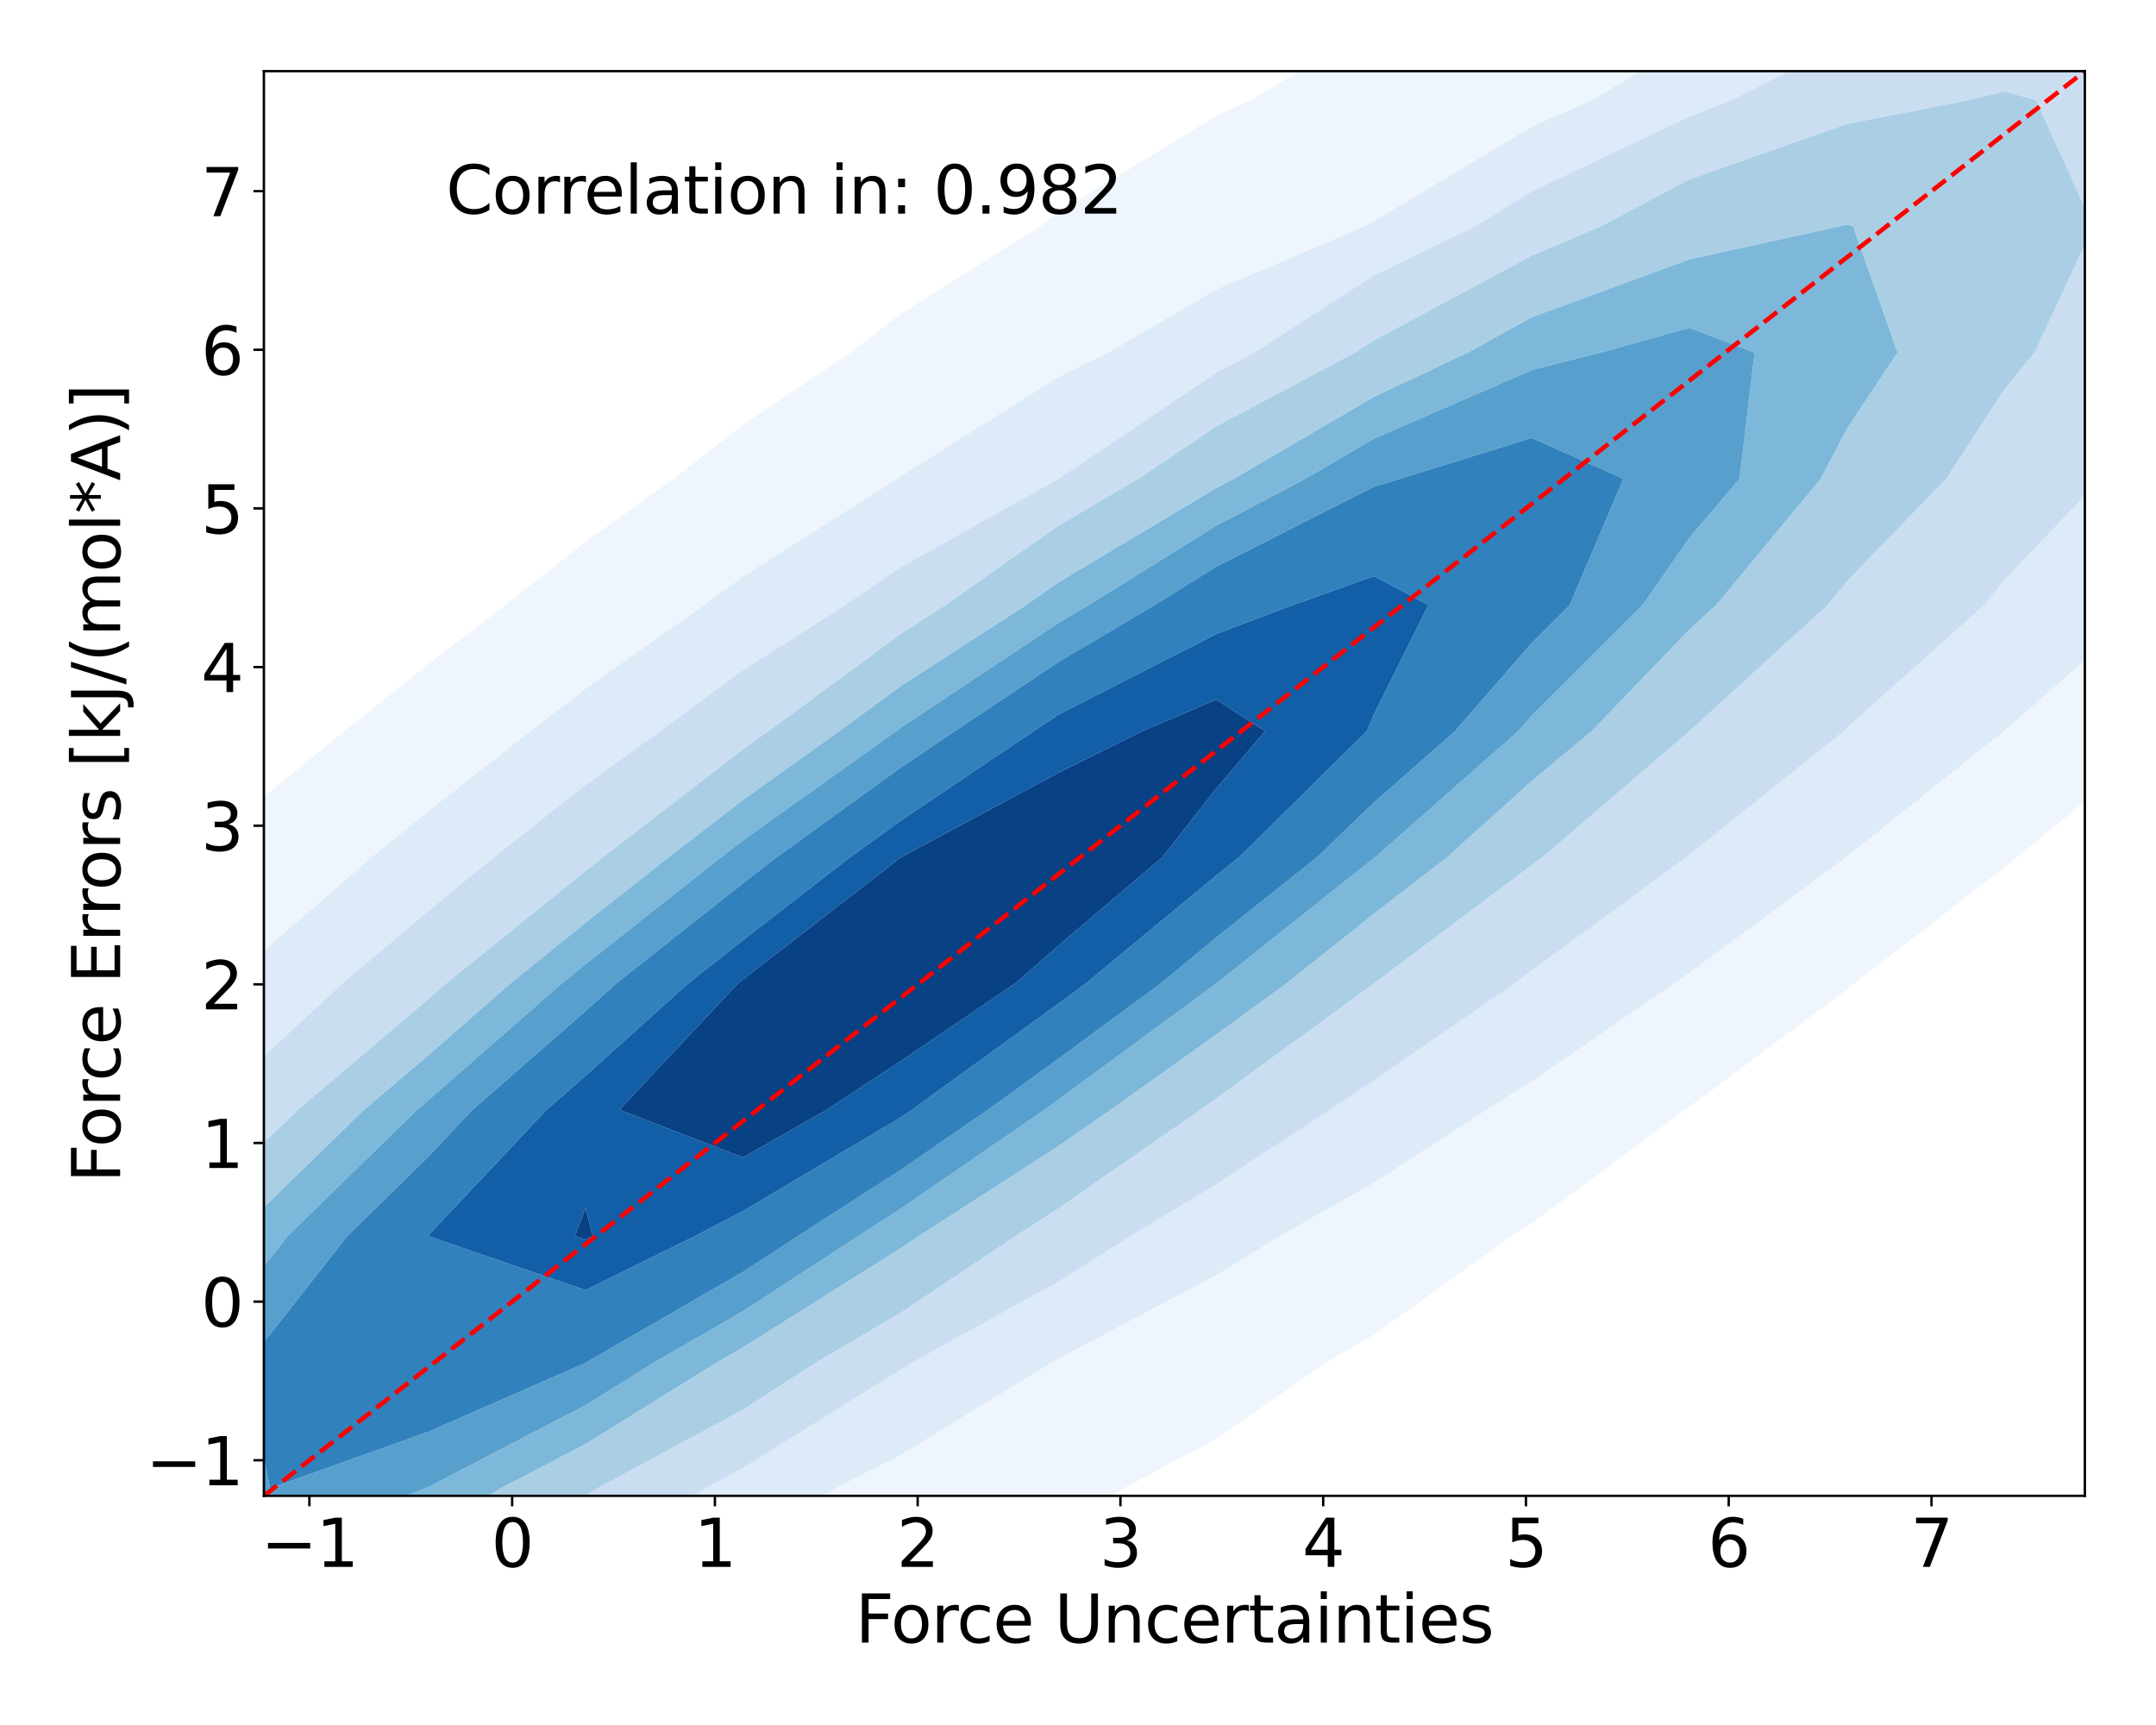 <?xml version="1.0" encoding="utf-8" standalone="no"?>
<!DOCTYPE svg PUBLIC "-//W3C//DTD SVG 1.1//EN"
  "http://www.w3.org/Graphics/SVG/1.1/DTD/svg11.dtd">
<svg xmlns:xlink="http://www.w3.org/1999/xlink" width="720pt" height="576pt" viewBox="0 0 720 576" xmlns="http://www.w3.org/2000/svg" version="1.1">
 <defs>
  <style type="text/css">*{stroke-linejoin: round; stroke-linecap: butt}</style>
 </defs>
 <g id="figure_1">
  <g id="patch_1">
   <path d="M 0 576 
L 720 576 
L 720 0 
L 0 0 
z
" style="fill: #ffffff"/>
  </g>
  <g id="axes_1">
   <g id="patch_2">
    <path d="M 88.13 499.48 
L 696.24 499.48 
L 696.24 23.76 
L 88.13 23.76 
z
" style="fill: #ffffff"/>
   </g>
   <g id="QuadContourSet_1">
    <path d="M -278.469 774.234 
L -225.805 775.909 
L -173.14 762.388 
L -147.836 749.777 
L -120.476 741.272 
L -67.812 718.193 
L -49.226 707.641 
L -15.147 694.989 
L 35.97 665.506 
L 37.517 664.89 
L 90.181 643.99 
L 126.364 623.371 
L 142.846 616.585 
L 195.51 590.621 
L 212.807 581.235 
L 248.174 566.934 
L 298.382 539.1 
L 300.839 538.031 
L 353.503 511.713 
L 375.276 496.965 
L 406.167 480.488 
L 442.97 454.829 
L 458.832 445.668 
L 504.75 412.694 
L 511.496 408.472 
L 562.728 370.558 
L 564.16 369.586 
L 616.825 330.323 
L 619.22 328.423 
L 669.489 289.514 
L 673.521 286.288 
L 722.153 246.286 
L 724.796 244.152 
L 773.875 202.017 
L 774.818 201.13 
L 822.602 159.882 
L 827.482 154.899 
L 869.215 117.746 
L 880.147 105.63 
L 912.847 75.611 
L 932.811 51.59 
L 951.949 33.476 
L 983.698 -8.66 
L 985.475 -14.021 
L 1002.348 -50.795 
L 986.637 -92.931 
L 985.475 -94.407 
L 957.882 -135.066 
L 932.811 -148.516 
L 880.147 -151.872 
L 827.482 -139.543 
L 817.87 -135.066 
L 774.818 -122.527 
L 722.153 -100.076 
L 708.664 -92.931 
L 669.489 -79.725 
L 616.825 -50.795 
L 616.825 -50.795 
L 564.16 -36.628 
L 511.496 -14.218 
L 501.571 -8.66 
L 458.832 8.987 
L 417.55 33.476 
L 406.167 38.721 
L 353.503 70.904 
L 347.281 75.611 
L 300.839 104.828 
L 283.993 117.746 
L 248.174 141.806 
L 224.918 159.882 
L 195.51 180.972 
L 168.796 202.017 
L 142.846 221.886 
L 114.957 244.152 
L 90.181 264.405 
L 63.137 286.288 
L 37.517 308.649 
L 13.402 328.423 
L -15.147 355.029 
L -33.834 370.558 
L -67.812 404.371 
L -77.693 412.694 
L -118.021 454.829 
L -120.476 458.045 
L -157.783 496.965 
L -173.14 519.293 
L -191.181 539.1 
L -219.422 581.235 
L -225.805 593.897 
L -247.029 623.371 
L -270.725 665.506 
L -278.469 682.887 
L -295.901 707.641 
L -302.954 749.777 
z
M -190.021 665.506 
L -178.063 623.371 
L -173.14 617.395 
L -152.165 581.235 
L -120.476 545.345 
L -116.38 539.1 
L -84.966 496.965 
L -67.812 477.928 
L -50.641 454.829 
L -15.147 418.094 
L -10.6 412.694 
L 30.988 370.558 
L 37.517 364.694 
L 75.271 328.423 
L 90.181 315.678 
L 124.092 286.288 
L 142.846 271.035 
L 177.238 244.152 
L 195.51 230.018 
L 235.249 202.017 
L 248.174 192.515 
L 299.586 159.882 
L 300.839 159.007 
L 353.503 125.892 
L 370.141 117.746 
L 406.167 96.677 
L 455.585 75.611 
L 458.832 73.866 
L 511.496 42.321 
L 531.553 33.476 
L 564.16 14.121 
L 616.825 -7.492 
L 620.096 -8.66 
L 669.489 -32.934 
L 722.153 -50.274 
L 725.343 -50.795 
L 774.818 -62.098 
L 827.482 -51.041 
L 827.81 -50.795 
L 840.858 -8.66 
L 833.824 33.476 
L 827.482 57.387 
L 823.937 75.611 
L 796.581 117.746 
L 774.818 141.565 
L 760.213 159.882 
L 722.153 196.866 
L 717.311 202.017 
L 669.489 243.875 
L 669.186 244.152 
L 616.825 285.964 
L 616.42 286.288 
L 564.16 324.801 
L 559.022 328.423 
L 511.496 361.093 
L 496.441 370.558 
L 458.832 394.912 
L 427.435 412.694 
L 406.167 425.785 
L 353.503 453.68 
L 351.427 454.829 
L 300.839 485.783 
L 278.917 496.965 
L 248.174 515.332 
L 197.92 539.1 
L 195.51 540.513 
L 142.846 572.055 
L 122.929 581.235 
L 90.181 600.833 
L 37.517 623.371 
L 37.517 623.371 
L -15.147 651.757 
L -52.774 665.506 
L -67.812 673.389 
L -120.476 688.792 
L -173.14 686.214 
z
" clip-path="url(#peae7d404cb)" style="fill: #eef5fc"/>
    <path d="M -173.14 686.214 
L -120.476 688.792 
L -67.812 673.389 
L -52.774 665.506 
L -15.147 651.757 
L 37.517 623.371 
L 37.517 623.371 
L 90.181 600.833 
L 122.929 581.235 
L 142.846 572.055 
L 195.51 540.513 
L 197.92 539.1 
L 248.174 515.332 
L 278.917 496.965 
L 300.839 485.783 
L 351.427 454.829 
L 353.503 453.68 
L 406.167 425.785 
L 427.435 412.694 
L 458.832 394.912 
L 496.441 370.558 
L 511.496 361.093 
L 559.022 328.423 
L 564.16 324.801 
L 616.42 286.288 
L 616.825 285.964 
L 669.186 244.152 
L 669.489 243.875 
L 717.311 202.017 
L 722.153 196.866 
L 760.213 159.882 
L 774.818 141.565 
L 796.581 117.746 
L 823.937 75.611 
L 827.482 57.387 
L 833.824 33.476 
L 840.858 -8.66 
L 827.81 -50.795 
L 827.482 -51.041 
L 774.818 -62.098 
L 725.343 -50.795 
L 722.153 -50.274 
L 669.489 -32.934 
L 620.096 -8.66 
L 616.825 -7.492 
L 564.16 14.121 
L 531.553 33.476 
L 511.496 42.321 
L 458.832 73.866 
L 455.585 75.611 
L 406.167 96.677 
L 370.141 117.746 
L 353.503 125.892 
L 300.839 159.007 
L 299.586 159.882 
L 248.174 192.515 
L 235.249 202.017 
L 195.51 230.018 
L 177.238 244.152 
L 142.846 271.035 
L 124.092 286.288 
L 90.181 315.678 
L 75.271 328.423 
L 37.517 364.694 
L 30.988 370.558 
L -10.6 412.694 
L -15.147 418.094 
L -50.641 454.829 
L -67.812 477.928 
L -84.966 496.965 
L -116.38 539.1 
L -120.476 545.345 
L -152.165 581.235 
L -173.14 617.395 
L -178.063 623.371 
L -190.021 665.506 
z
M -129.698 623.371 
L -120.476 598.83 
L -115.777 581.235 
L -89.074 539.1 
L -67.812 516.526 
L -53.372 496.965 
L -15.147 458.767 
L -11.889 454.829 
L 27.318 412.694 
L 37.517 402.837 
L 68.28 370.558 
L 90.181 350.78 
L 114.287 328.423 
L 142.846 304.327 
L 164.86 286.288 
L 195.51 262.145 
L 220.389 244.152 
L 248.174 223.749 
L 282.29 202.017 
L 300.839 189.348 
L 353.503 159.882 
L 353.503 159.882 
L 406.167 124.463 
L 418.788 117.746 
L 458.832 91.941 
L 492.565 75.611 
L 511.496 63.909 
L 564.16 38.936 
L 578.221 33.476 
L 616.825 13.882 
L 669.489 -3.958 
L 696.075 -8.66 
L 722.153 -14.756 
L 747.053 -8.66 
L 766.552 33.476 
L 754.102 75.611 
L 728.773 117.746 
L 722.153 126.44 
L 701.645 159.882 
L 669.489 193.546 
L 662.653 202.017 
L 616.825 243.035 
L 615.718 244.152 
L 564.16 285.345 
L 563.061 286.288 
L 511.496 324.144 
L 505.79 328.423 
L 458.832 360.753 
L 444.171 370.558 
L 406.167 395.462 
L 377.691 412.694 
L 353.503 427.947 
L 304.924 454.829 
L 300.839 457.329 
L 248.174 490.154 
L 235.561 496.965 
L 195.51 522.082 
L 161.337 539.1 
L 142.846 550.411 
L 90.181 576.877 
L 80.129 581.235 
L 37.517 604.91 
L -8.931 623.371 
L -15.147 626.721 
L -67.812 642.823 
L -120.476 636.352 
z
" clip-path="url(#peae7d404cb)" style="fill: #ddeaf7"/>
    <path d="M -120.476 636.352 
L -67.812 642.823 
L -15.147 626.721 
L -8.931 623.371 
L 37.517 604.91 
L 80.129 581.235 
L 90.181 576.877 
L 142.846 550.411 
L 161.337 539.1 
L 195.51 522.082 
L 235.561 496.965 
L 248.174 490.154 
L 300.839 457.329 
L 304.924 454.829 
L 353.503 427.947 
L 377.691 412.694 
L 406.167 395.462 
L 444.171 370.558 
L 458.832 360.753 
L 505.79 328.423 
L 511.496 324.144 
L 563.061 286.288 
L 564.16 285.345 
L 615.718 244.152 
L 616.825 243.035 
L 662.653 202.017 
L 669.489 193.546 
L 701.645 159.882 
L 722.153 126.44 
L 728.773 117.746 
L 754.102 75.611 
L 766.552 33.476 
L 747.053 -8.66 
L 722.153 -14.756 
L 696.075 -8.66 
L 669.489 -3.958 
L 616.825 13.882 
L 578.221 33.476 
L 564.16 38.936 
L 511.496 63.909 
L 492.565 75.611 
L 458.832 91.941 
L 418.788 117.746 
L 406.167 124.463 
L 353.503 159.882 
L 353.503 159.882 
L 300.839 189.348 
L 282.29 202.017 
L 248.174 223.749 
L 220.389 244.152 
L 195.51 262.145 
L 164.86 286.288 
L 142.846 304.327 
L 114.287 328.423 
L 90.181 350.78 
L 68.28 370.558 
L 37.517 402.837 
L 27.318 412.694 
L -11.889 454.829 
L -15.147 458.767 
L -53.372 496.965 
L -67.812 516.526 
L -89.074 539.1 
L -115.777 581.235 
L -120.476 598.83 
L -129.698 623.371 
z
M -72.051 581.235 
L -67.812 572.897 
L -54.94 539.1 
L -25.921 496.965 
L -15.147 486.199 
L 10.807 454.829 
L 37.517 429.622 
L 53.162 412.694 
L 90.181 379.603 
L 99.49 370.558 
L 142.846 333.761 
L 148.949 328.423 
L 195.51 290.821 
L 201.254 286.288 
L 248.174 250.168 
L 256.606 244.152 
L 300.839 211.643 
L 315.74 202.017 
L 353.503 175.483 
L 380.131 159.882 
L 406.167 142.371 
L 452.44 117.746 
L 458.832 113.627 
L 511.496 85.382 
L 534.434 75.611 
L 564.16 59.913 
L 616.825 41.364 
L 657.306 33.476 
L 669.489 30.515 
L 679.962 33.476 
L 699.096 75.611 
L 679.436 117.746 
L 669.489 129.861 
L 649.943 159.882 
L 616.825 194.033 
L 610.367 202.017 
L 564.221 244.152 
L 564.16 244.201 
L 515.093 286.288 
L 511.496 288.929 
L 458.832 328.423 
L 458.832 328.423 
L 406.167 366.802 
L 400.894 370.558 
L 353.503 403.478 
L 339.21 412.694 
L 300.839 438.307 
L 272.752 454.829 
L 248.174 470.693 
L 199.521 496.965 
L 195.51 499.48 
L 142.846 530.051 
L 123.78 539.1 
L 90.181 558.398 
L 37.517 581.23 
L 37.497 581.235 
L -15.147 598.227 
L -67.812 588.338 
z
" clip-path="url(#peae7d404cb)" style="fill: #cbdef1"/>
    <path d="M -67.812 588.338 
L -15.147 598.227 
L 37.497 581.235 
L 37.517 581.23 
L 90.181 558.398 
L 123.78 539.1 
L 142.846 530.051 
L 195.51 499.48 
L 199.521 496.965 
L 248.174 470.693 
L 272.752 454.829 
L 300.839 438.307 
L 339.21 412.694 
L 353.503 403.478 
L 400.894 370.558 
L 406.167 366.802 
L 458.832 328.423 
L 458.832 328.423 
L 511.496 288.929 
L 515.093 286.288 
L 564.16 244.201 
L 564.221 244.152 
L 610.367 202.017 
L 616.825 194.033 
L 649.943 159.882 
L 669.489 129.861 
L 679.436 117.746 
L 699.096 75.611 
L 679.962 33.476 
L 669.489 30.515 
L 657.306 33.476 
L 616.825 41.364 
L 564.16 59.913 
L 534.434 75.611 
L 511.496 85.382 
L 458.832 113.627 
L 452.44 117.746 
L 406.167 142.371 
L 380.131 159.882 
L 353.503 175.483 
L 315.74 202.017 
L 300.839 211.643 
L 256.606 244.152 
L 248.174 250.168 
L 201.254 286.288 
L 195.51 290.821 
L 148.949 328.423 
L 142.846 333.761 
L 99.49 370.558 
L 90.181 379.603 
L 53.162 412.694 
L 37.517 429.622 
L 10.807 454.829 
L -15.147 486.199 
L -25.921 496.965 
L -54.94 539.1 
L -67.812 572.897 
L -72.051 581.235 
z
M -15.147 539.1 
L 6.119 496.965 
L 37.517 456.108 
L 38.334 454.829 
L 77.209 412.694 
L 90.181 401.099 
L 121.614 370.558 
L 142.846 352.538 
L 170.416 328.423 
L 195.51 308.158 
L 223.224 286.288 
L 248.174 267.08 
L 280.314 244.152 
L 300.839 229.068 
L 342.714 202.017 
L 353.503 194.436 
L 406.167 162.954 
L 412.01 159.882 
L 458.832 132.512 
L 490.164 117.746 
L 511.496 105.939 
L 564.16 86.605 
L 614.247 75.611 
L 616.825 74.947 
L 618.854 75.611 
L 633.704 117.746 
L 616.825 143.073 
L 608.058 159.882 
L 573.158 202.017 
L 564.16 210.228 
L 531.547 244.152 
L 511.496 260.822 
L 483.218 286.288 
L 458.832 305.133 
L 429.545 328.423 
L 406.167 345.459 
L 370.931 370.558 
L 353.503 382.665 
L 306.93 412.694 
L 300.839 416.76 
L 248.174 449.86 
L 239.57 454.829 
L 195.51 482.203 
L 167.233 496.965 
L 142.846 511.499 
L 90.181 535.829 
L 79.359 539.1 
L 37.517 553.919 
z
" clip-path="url(#peae7d404cb)" style="fill: #aacfe5"/>
    <path d="M 37.517 553.919 
L 79.359 539.1 
L 90.181 535.829 
L 142.846 511.499 
L 167.233 496.965 
L 195.51 482.203 
L 239.57 454.829 
L 248.174 449.86 
L 300.839 416.76 
L 306.93 412.694 
L 353.503 382.665 
L 370.931 370.558 
L 406.167 345.459 
L 429.545 328.423 
L 458.832 305.133 
L 483.218 286.288 
L 511.496 260.822 
L 531.547 244.152 
L 564.16 210.228 
L 573.158 202.017 
L 608.058 159.882 
L 616.825 143.073 
L 633.704 117.746 
L 618.854 75.611 
L 616.825 74.947 
L 614.247 75.611 
L 564.16 86.605 
L 511.496 105.939 
L 490.164 117.746 
L 458.832 132.512 
L 412.01 159.882 
L 406.167 162.954 
L 353.503 194.436 
L 342.714 202.017 
L 300.839 229.068 
L 280.314 244.152 
L 248.174 267.08 
L 223.224 286.288 
L 195.51 308.158 
L 170.416 328.423 
L 142.846 352.538 
L 121.614 370.558 
L 90.181 401.099 
L 77.209 412.694 
L 38.334 454.829 
L 37.517 456.108 
L 6.119 496.965 
L -15.147 539.1 
z
M 31.194 496.965 
L 37.517 488.737 
L 59.191 454.829 
L 90.181 420.241 
L 96.105 412.694 
L 139.273 370.558 
L 142.846 367.526 
L 187.552 328.423 
L 195.51 321.996 
L 240.76 286.288 
L 248.174 280.58 
L 299.238 244.152 
L 300.839 242.976 
L 353.503 207.986 
L 363.581 202.017 
L 406.167 175.523 
L 435.909 159.882 
L 458.832 146.482 
L 511.496 123.578 
L 534.46 117.746 
L 564.16 109.459 
L 585.958 117.746 
L 580.904 159.882 
L 564.16 179.659 
L 548.573 202.017 
L 511.496 239.01 
L 507.027 244.152 
L 459.161 286.288 
L 458.832 286.542 
L 406.167 328.423 
L 406.167 328.423 
L 353.503 367.157 
L 348.811 370.558 
L 300.839 403.598 
L 286.71 412.694 
L 248.174 437.803 
L 218.693 454.829 
L 195.51 469.232 
L 142.846 496.651 
L 141.966 496.965 
L 90.181 517.225 
L 37.517 515.528 
z
" clip-path="url(#peae7d404cb)" style="fill: #7db8da"/>
    <path d="M 37.517 515.528 
L 90.181 517.225 
L 141.966 496.965 
L 142.846 496.651 
L 195.51 469.232 
L 218.693 454.829 
L 248.174 437.803 
L 286.71 412.694 
L 300.839 403.598 
L 348.811 370.558 
L 353.503 367.157 
L 406.167 328.423 
L 406.167 328.423 
L 458.832 286.542 
L 459.161 286.288 
L 507.027 244.152 
L 511.496 239.01 
L 548.573 202.017 
L 564.16 179.659 
L 580.904 159.882 
L 585.958 117.746 
L 564.16 109.459 
L 534.46 117.746 
L 511.496 123.578 
L 458.832 146.482 
L 435.909 159.882 
L 406.167 175.523 
L 363.581 202.017 
L 353.503 207.986 
L 300.839 242.976 
L 299.238 244.152 
L 248.174 280.58 
L 240.76 286.288 
L 195.51 321.996 
L 187.552 328.423 
L 142.846 367.526 
L 139.273 370.558 
L 96.105 412.694 
L 90.181 420.241 
L 59.191 454.829 
L 37.517 488.737 
L 31.194 496.965 
z
M 81.907 454.829 
L 90.181 445.594 
L 116.005 412.694 
L 142.846 386.42 
L 157.791 370.558 
L 195.51 337.618 
L 205.729 328.423 
L 248.174 294.897 
L 259.302 286.288 
L 300.839 256.275 
L 318.843 244.152 
L 353.503 221.015 
L 385.584 202.017 
L 406.167 189.211 
L 458.832 162.523 
L 467.534 159.882 
L 511.496 146.23 
L 542.118 159.882 
L 524.219 202.017 
L 511.496 214.711 
L 485.91 244.152 
L 458.832 267.957 
L 439.787 286.288 
L 406.167 313.063 
L 387.603 328.423 
L 353.503 353.504 
L 329.975 370.558 
L 300.839 390.626 
L 266.558 412.694 
L 248.174 424.673 
L 195.956 454.829 
L 195.51 455.106 
L 142.846 478.173 
L 90.181 496.965 
z
" clip-path="url(#peae7d404cb)" style="fill: #57a0ce"/>
    <path d="M 90.181 496.965 
L 142.846 478.173 
L 195.51 455.106 
L 195.956 454.829 
L 248.174 424.673 
L 266.558 412.694 
L 300.839 390.626 
L 329.975 370.558 
L 353.503 353.504 
L 387.603 328.423 
L 406.167 313.063 
L 439.787 286.288 
L 458.832 267.957 
L 485.91 244.152 
L 511.496 214.711 
L 524.219 202.017 
L 542.118 159.882 
L 511.496 146.23 
L 467.534 159.882 
L 458.832 162.523 
L 406.167 189.211 
L 385.584 202.017 
L 353.503 221.015 
L 318.843 244.152 
L 300.839 256.275 
L 259.302 286.288 
L 248.174 294.897 
L 205.729 328.423 
L 195.51 337.618 
L 157.791 370.558 
L 142.846 386.42 
L 116.005 412.694 
L 90.181 445.594 
L 81.907 454.829 
z
M 142.846 412.694 
L 182.548 370.558 
L 195.51 359.238 
L 229.759 328.423 
L 248.174 313.878 
L 283.836 286.288 
L 300.839 274.002 
L 345.17 244.152 
L 353.503 238.59 
L 406.167 211.702 
L 431.812 202.017 
L 458.832 192.379 
L 477.005 202.017 
L 458.832 238.574 
L 456.42 244.152 
L 413.773 286.288 
L 406.167 292.345 
L 362.564 328.423 
L 353.503 335.088 
L 304.57 370.558 
L 300.839 373.128 
L 248.174 404.346 
L 232.178 412.694 
L 195.51 430.79 
z
" clip-path="url(#peae7d404cb)" style="fill: #3181bd"/>
    <path d="M 195.51 430.79 
L 232.178 412.694 
L 248.174 404.346 
L 300.839 373.128 
L 304.57 370.558 
L 353.503 335.088 
L 362.564 328.423 
L 406.167 292.345 
L 413.773 286.288 
L 456.42 244.152 
L 458.832 238.574 
L 477.005 202.017 
L 458.832 192.379 
L 431.812 202.017 
L 406.167 211.702 
L 353.503 238.59 
L 345.17 244.152 
L 300.839 274.002 
L 283.836 286.288 
L 248.174 313.878 
L 229.759 328.423 
L 195.51 359.238 
L 182.548 370.558 
L 142.846 412.694 
z
M 192.049 412.694 
L 195.51 403.28 
L 197.92 412.694 
L 195.51 413.883 
z
M 206.86 370.558 
L 246.414 328.423 
L 248.174 327.033 
L 300.839 286.288 
L 300.839 286.288 
L 353.503 258.015 
L 381.435 244.152 
L 406.167 233.612 
L 422.491 244.152 
L 406.167 263.29 
L 388.112 286.288 
L 353.503 315.728 
L 338.963 328.423 
L 300.839 354.288 
L 276.106 370.558 
L 248.174 386.47 
z
" clip-path="url(#peae7d404cb)" style="fill: #135fa7"/>
    <path d="M 195.51 413.883 
L 197.92 412.694 
L 195.51 403.28 
L 192.049 412.694 
z
M 248.174 386.47 
L 276.106 370.558 
L 300.839 354.288 
L 338.963 328.423 
L 353.503 315.728 
L 388.112 286.288 
L 406.167 263.29 
L 422.491 244.152 
L 406.167 233.612 
L 381.435 244.152 
L 353.503 258.015 
L 300.839 286.288 
L 300.839 286.288 
L 248.174 327.033 
L 246.414 328.423 
L 206.86 370.558 
z
" clip-path="url(#peae7d404cb)" style="fill: #084184"/>
   </g>
   <g id="matplotlib.axis_1">
    <g id="xtick_1">
     <g id="line2d_1">
      <defs>
       <path id="m76e1af7ea7" d="M 0 0 
L 0 3.5 
" style="stroke: #000000; stroke-width: 0.8"/>
      </defs>
      <g>
       <use xlink:href="#m76e1af7ea7" x="103.322" y="499.48" style="stroke: #000000; stroke-width: 0.8"/>
      </g>
     </g>
     <g id="text_1">
      <!-- −1 -->
      <g transform="translate(87.106 523.197) scale(0.22 -0.22)">
       <defs>
        <path id="DejaVuSans-2212" d="M 678 2272 
L 4684 2272 
L 4684 1741 
L 678 1741 
L 678 2272 
z
" transform="scale(0.016)"/>
        <path id="DejaVuSans-31" d="M 794 531 
L 1825 531 
L 1825 4091 
L 703 3866 
L 703 4441 
L 1819 4666 
L 2450 4666 
L 2450 531 
L 3481 531 
L 3481 0 
L 794 0 
L 794 531 
z
" transform="scale(0.016)"/>
       </defs>
       <use xlink:href="#DejaVuSans-2212"/>
       <use xlink:href="#DejaVuSans-31" x="83.789"/>
      </g>
     </g>
    </g>
    <g id="xtick_2">
     <g id="line2d_2">
      <g>
       <use xlink:href="#m76e1af7ea7" x="171.034" y="499.48" style="stroke: #000000; stroke-width: 0.8"/>
      </g>
     </g>
     <g id="text_2">
      <!-- 0 -->
      <g transform="translate(164.036 523.197) scale(0.22 -0.22)">
       <defs>
        <path id="DejaVuSans-30" d="M 2034 4250 
Q 1547 4250 1301 3770 
Q 1056 3291 1056 2328 
Q 1056 1369 1301 889 
Q 1547 409 2034 409 
Q 2525 409 2770 889 
Q 3016 1369 3016 2328 
Q 3016 3291 2770 3770 
Q 2525 4250 2034 4250 
z
M 2034 4750 
Q 2819 4750 3233 4129 
Q 3647 3509 3647 2328 
Q 3647 1150 3233 529 
Q 2819 -91 2034 -91 
Q 1250 -91 836 529 
Q 422 1150 422 2328 
Q 422 3509 836 4129 
Q 1250 4750 2034 4750 
z
" transform="scale(0.016)"/>
       </defs>
       <use xlink:href="#DejaVuSans-30"/>
      </g>
     </g>
    </g>
    <g id="xtick_3">
     <g id="line2d_3">
      <g>
       <use xlink:href="#m76e1af7ea7" x="238.747" y="499.48" style="stroke: #000000; stroke-width: 0.8"/>
      </g>
     </g>
     <g id="text_3">
      <!-- 1 -->
      <g transform="translate(231.748 523.197) scale(0.22 -0.22)">
       <use xlink:href="#DejaVuSans-31"/>
      </g>
     </g>
    </g>
    <g id="xtick_4">
     <g id="line2d_4">
      <g>
       <use xlink:href="#m76e1af7ea7" x="306.459" y="499.48" style="stroke: #000000; stroke-width: 0.8"/>
      </g>
     </g>
     <g id="text_4">
      <!-- 2 -->
      <g transform="translate(299.46 523.197) scale(0.22 -0.22)">
       <defs>
        <path id="DejaVuSans-32" d="M 1228 531 
L 3431 531 
L 3431 0 
L 469 0 
L 469 531 
Q 828 903 1448 1529 
Q 2069 2156 2228 2338 
Q 2531 2678 2651 2914 
Q 2772 3150 2772 3378 
Q 2772 3750 2511 3984 
Q 2250 4219 1831 4219 
Q 1534 4219 1204 4116 
Q 875 4013 500 3803 
L 500 4441 
Q 881 4594 1212 4672 
Q 1544 4750 1819 4750 
Q 2544 4750 2975 4387 
Q 3406 4025 3406 3419 
Q 3406 3131 3298 2873 
Q 3191 2616 2906 2266 
Q 2828 2175 2409 1742 
Q 1991 1309 1228 531 
z
" transform="scale(0.016)"/>
       </defs>
       <use xlink:href="#DejaVuSans-32"/>
      </g>
     </g>
    </g>
    <g id="xtick_5">
     <g id="line2d_5">
      <g>
       <use xlink:href="#m76e1af7ea7" x="374.172" y="499.48" style="stroke: #000000; stroke-width: 0.8"/>
      </g>
     </g>
     <g id="text_5">
      <!-- 3 -->
      <g transform="translate(367.173 523.197) scale(0.22 -0.22)">
       <defs>
        <path id="DejaVuSans-33" d="M 2597 2516 
Q 3050 2419 3304 2112 
Q 3559 1806 3559 1356 
Q 3559 666 3084 287 
Q 2609 -91 1734 -91 
Q 1441 -91 1130 -33 
Q 819 25 488 141 
L 488 750 
Q 750 597 1062 519 
Q 1375 441 1716 441 
Q 2309 441 2620 675 
Q 2931 909 2931 1356 
Q 2931 1769 2642 2001 
Q 2353 2234 1838 2234 
L 1294 2234 
L 1294 2753 
L 1863 2753 
Q 2328 2753 2575 2939 
Q 2822 3125 2822 3475 
Q 2822 3834 2567 4026 
Q 2313 4219 1838 4219 
Q 1578 4219 1281 4162 
Q 984 4106 628 3988 
L 628 4550 
Q 988 4650 1302 4700 
Q 1616 4750 1894 4750 
Q 2613 4750 3031 4423 
Q 3450 4097 3450 3541 
Q 3450 3153 3228 2886 
Q 3006 2619 2597 2516 
z
" transform="scale(0.016)"/>
       </defs>
       <use xlink:href="#DejaVuSans-33"/>
      </g>
     </g>
    </g>
    <g id="xtick_6">
     <g id="line2d_6">
      <g>
       <use xlink:href="#m76e1af7ea7" x="441.884" y="499.48" style="stroke: #000000; stroke-width: 0.8"/>
      </g>
     </g>
     <g id="text_6">
      <!-- 4 -->
      <g transform="translate(434.885 523.197) scale(0.22 -0.22)">
       <defs>
        <path id="DejaVuSans-34" d="M 2419 4116 
L 825 1625 
L 2419 1625 
L 2419 4116 
z
M 2253 4666 
L 3047 4666 
L 3047 1625 
L 3713 1625 
L 3713 1100 
L 3047 1100 
L 3047 0 
L 2419 0 
L 2419 1100 
L 313 1100 
L 313 1709 
L 2253 4666 
z
" transform="scale(0.016)"/>
       </defs>
       <use xlink:href="#DejaVuSans-34"/>
      </g>
     </g>
    </g>
    <g id="xtick_7">
     <g id="line2d_7">
      <g>
       <use xlink:href="#m76e1af7ea7" x="509.597" y="499.48" style="stroke: #000000; stroke-width: 0.8"/>
      </g>
     </g>
     <g id="text_7">
      <!-- 5 -->
      <g transform="translate(502.598 523.197) scale(0.22 -0.22)">
       <defs>
        <path id="DejaVuSans-35" d="M 691 4666 
L 3169 4666 
L 3169 4134 
L 1269 4134 
L 1269 2991 
Q 1406 3038 1543 3061 
Q 1681 3084 1819 3084 
Q 2600 3084 3056 2656 
Q 3513 2228 3513 1497 
Q 3513 744 3044 326 
Q 2575 -91 1722 -91 
Q 1428 -91 1123 -41 
Q 819 9 494 109 
L 494 744 
Q 775 591 1075 516 
Q 1375 441 1709 441 
Q 2250 441 2565 725 
Q 2881 1009 2881 1497 
Q 2881 1984 2565 2268 
Q 2250 2553 1709 2553 
Q 1456 2553 1204 2497 
Q 953 2441 691 2322 
L 691 4666 
z
" transform="scale(0.016)"/>
       </defs>
       <use xlink:href="#DejaVuSans-35"/>
      </g>
     </g>
    </g>
    <g id="xtick_8">
     <g id="line2d_8">
      <g>
       <use xlink:href="#m76e1af7ea7" x="577.309" y="499.48" style="stroke: #000000; stroke-width: 0.8"/>
      </g>
     </g>
     <g id="text_8">
      <!-- 6 -->
      <g transform="translate(570.31 523.197) scale(0.22 -0.22)">
       <defs>
        <path id="DejaVuSans-36" d="M 2113 2584 
Q 1688 2584 1439 2293 
Q 1191 2003 1191 1497 
Q 1191 994 1439 701 
Q 1688 409 2113 409 
Q 2538 409 2786 701 
Q 3034 994 3034 1497 
Q 3034 2003 2786 2293 
Q 2538 2584 2113 2584 
z
M 3366 4563 
L 3366 3988 
Q 3128 4100 2886 4159 
Q 2644 4219 2406 4219 
Q 1781 4219 1451 3797 
Q 1122 3375 1075 2522 
Q 1259 2794 1537 2939 
Q 1816 3084 2150 3084 
Q 2853 3084 3261 2657 
Q 3669 2231 3669 1497 
Q 3669 778 3244 343 
Q 2819 -91 2113 -91 
Q 1303 -91 875 529 
Q 447 1150 447 2328 
Q 447 3434 972 4092 
Q 1497 4750 2381 4750 
Q 2619 4750 2861 4703 
Q 3103 4656 3366 4563 
z
" transform="scale(0.016)"/>
       </defs>
       <use xlink:href="#DejaVuSans-36"/>
      </g>
     </g>
    </g>
    <g id="xtick_9">
     <g id="line2d_9">
      <g>
       <use xlink:href="#m76e1af7ea7" x="645.021" y="499.48" style="stroke: #000000; stroke-width: 0.8"/>
      </g>
     </g>
     <g id="text_9">
      <!-- 7 -->
      <g transform="translate(638.023 523.197) scale(0.22 -0.22)">
       <defs>
        <path id="DejaVuSans-37" d="M 525 4666 
L 3525 4666 
L 3525 4397 
L 1831 0 
L 1172 0 
L 2766 4134 
L 525 4134 
L 525 4666 
z
" transform="scale(0.016)"/>
       </defs>
       <use xlink:href="#DejaVuSans-37"/>
      </g>
     </g>
    </g>
    <g id="text_10">
     <!-- Force Uncertainties -->
     <g transform="translate(285.631 548.488) scale(0.22 -0.22)">
      <defs>
       <path id="DejaVuSans-46" d="M 628 4666 
L 3309 4666 
L 3309 4134 
L 1259 4134 
L 1259 2759 
L 3109 2759 
L 3109 2228 
L 1259 2228 
L 1259 0 
L 628 0 
L 628 4666 
z
" transform="scale(0.016)"/>
       <path id="DejaVuSans-6f" d="M 1959 3097 
Q 1497 3097 1228 2736 
Q 959 2375 959 1747 
Q 959 1119 1226 758 
Q 1494 397 1959 397 
Q 2419 397 2687 759 
Q 2956 1122 2956 1747 
Q 2956 2369 2687 2733 
Q 2419 3097 1959 3097 
z
M 1959 3584 
Q 2709 3584 3137 3096 
Q 3566 2609 3566 1747 
Q 3566 888 3137 398 
Q 2709 -91 1959 -91 
Q 1206 -91 779 398 
Q 353 888 353 1747 
Q 353 2609 779 3096 
Q 1206 3584 1959 3584 
z
" transform="scale(0.016)"/>
       <path id="DejaVuSans-72" d="M 2631 2963 
Q 2534 3019 2420 3045 
Q 2306 3072 2169 3072 
Q 1681 3072 1420 2755 
Q 1159 2438 1159 1844 
L 1159 0 
L 581 0 
L 581 3500 
L 1159 3500 
L 1159 2956 
Q 1341 3275 1631 3429 
Q 1922 3584 2338 3584 
Q 2397 3584 2469 3576 
Q 2541 3569 2628 3553 
L 2631 2963 
z
" transform="scale(0.016)"/>
       <path id="DejaVuSans-63" d="M 3122 3366 
L 3122 2828 
Q 2878 2963 2633 3030 
Q 2388 3097 2138 3097 
Q 1578 3097 1268 2742 
Q 959 2388 959 1747 
Q 959 1106 1268 751 
Q 1578 397 2138 397 
Q 2388 397 2633 464 
Q 2878 531 3122 666 
L 3122 134 
Q 2881 22 2623 -34 
Q 2366 -91 2075 -91 
Q 1284 -91 818 406 
Q 353 903 353 1747 
Q 353 2603 823 3093 
Q 1294 3584 2113 3584 
Q 2378 3584 2631 3529 
Q 2884 3475 3122 3366 
z
" transform="scale(0.016)"/>
       <path id="DejaVuSans-65" d="M 3597 1894 
L 3597 1613 
L 953 1613 
Q 991 1019 1311 708 
Q 1631 397 2203 397 
Q 2534 397 2845 478 
Q 3156 559 3463 722 
L 3463 178 
Q 3153 47 2828 -22 
Q 2503 -91 2169 -91 
Q 1331 -91 842 396 
Q 353 884 353 1716 
Q 353 2575 817 3079 
Q 1281 3584 2069 3584 
Q 2775 3584 3186 3129 
Q 3597 2675 3597 1894 
z
M 3022 2063 
Q 3016 2534 2758 2815 
Q 2500 3097 2075 3097 
Q 1594 3097 1305 2825 
Q 1016 2553 972 2059 
L 3022 2063 
z
" transform="scale(0.016)"/>
       <path id="DejaVuSans-20" transform="scale(0.016)"/>
       <path id="DejaVuSans-55" d="M 556 4666 
L 1191 4666 
L 1191 1831 
Q 1191 1081 1462 751 
Q 1734 422 2344 422 
Q 2950 422 3222 751 
Q 3494 1081 3494 1831 
L 3494 4666 
L 4128 4666 
L 4128 1753 
Q 4128 841 3676 375 
Q 3225 -91 2344 -91 
Q 1459 -91 1007 375 
Q 556 841 556 1753 
L 556 4666 
z
" transform="scale(0.016)"/>
       <path id="DejaVuSans-6e" d="M 3513 2113 
L 3513 0 
L 2938 0 
L 2938 2094 
Q 2938 2591 2744 2837 
Q 2550 3084 2163 3084 
Q 1697 3084 1428 2787 
Q 1159 2491 1159 1978 
L 1159 0 
L 581 0 
L 581 3500 
L 1159 3500 
L 1159 2956 
Q 1366 3272 1645 3428 
Q 1925 3584 2291 3584 
Q 2894 3584 3203 3211 
Q 3513 2838 3513 2113 
z
" transform="scale(0.016)"/>
       <path id="DejaVuSans-74" d="M 1172 4494 
L 1172 3500 
L 2356 3500 
L 2356 3053 
L 1172 3053 
L 1172 1153 
Q 1172 725 1289 603 
Q 1406 481 1766 481 
L 2356 481 
L 2356 0 
L 1766 0 
Q 1100 0 847 248 
Q 594 497 594 1153 
L 594 3053 
L 172 3053 
L 172 3500 
L 594 3500 
L 594 4494 
L 1172 4494 
z
" transform="scale(0.016)"/>
       <path id="DejaVuSans-61" d="M 2194 1759 
Q 1497 1759 1228 1600 
Q 959 1441 959 1056 
Q 959 750 1161 570 
Q 1363 391 1709 391 
Q 2188 391 2477 730 
Q 2766 1069 2766 1631 
L 2766 1759 
L 2194 1759 
z
M 3341 1997 
L 3341 0 
L 2766 0 
L 2766 531 
Q 2569 213 2275 61 
Q 1981 -91 1556 -91 
Q 1019 -91 701 211 
Q 384 513 384 1019 
Q 384 1609 779 1909 
Q 1175 2209 1959 2209 
L 2766 2209 
L 2766 2266 
Q 2766 2663 2505 2880 
Q 2244 3097 1772 3097 
Q 1472 3097 1187 3025 
Q 903 2953 641 2809 
L 641 3341 
Q 956 3463 1253 3523 
Q 1550 3584 1831 3584 
Q 2591 3584 2966 3190 
Q 3341 2797 3341 1997 
z
" transform="scale(0.016)"/>
       <path id="DejaVuSans-69" d="M 603 3500 
L 1178 3500 
L 1178 0 
L 603 0 
L 603 3500 
z
M 603 4863 
L 1178 4863 
L 1178 4134 
L 603 4134 
L 603 4863 
z
" transform="scale(0.016)"/>
       <path id="DejaVuSans-73" d="M 2834 3397 
L 2834 2853 
Q 2591 2978 2328 3040 
Q 2066 3103 1784 3103 
Q 1356 3103 1142 2972 
Q 928 2841 928 2578 
Q 928 2378 1081 2264 
Q 1234 2150 1697 2047 
L 1894 2003 
Q 2506 1872 2764 1633 
Q 3022 1394 3022 966 
Q 3022 478 2636 193 
Q 2250 -91 1575 -91 
Q 1294 -91 989 -36 
Q 684 19 347 128 
L 347 722 
Q 666 556 975 473 
Q 1284 391 1588 391 
Q 1994 391 2212 530 
Q 2431 669 2431 922 
Q 2431 1156 2273 1281 
Q 2116 1406 1581 1522 
L 1381 1569 
Q 847 1681 609 1914 
Q 372 2147 372 2553 
Q 372 3047 722 3315 
Q 1072 3584 1716 3584 
Q 2034 3584 2315 3537 
Q 2597 3491 2834 3397 
z
" transform="scale(0.016)"/>
      </defs>
      <use xlink:href="#DejaVuSans-46"/>
      <use xlink:href="#DejaVuSans-6f" x="53.895"/>
      <use xlink:href="#DejaVuSans-72" x="115.076"/>
      <use xlink:href="#DejaVuSans-63" x="153.939"/>
      <use xlink:href="#DejaVuSans-65" x="208.92"/>
      <use xlink:href="#DejaVuSans-20" x="270.443"/>
      <use xlink:href="#DejaVuSans-55" x="302.23"/>
      <use xlink:href="#DejaVuSans-6e" x="375.424"/>
      <use xlink:href="#DejaVuSans-63" x="438.803"/>
      <use xlink:href="#DejaVuSans-65" x="493.783"/>
      <use xlink:href="#DejaVuSans-72" x="555.307"/>
      <use xlink:href="#DejaVuSans-74" x="596.42"/>
      <use xlink:href="#DejaVuSans-61" x="635.629"/>
      <use xlink:href="#DejaVuSans-69" x="696.908"/>
      <use xlink:href="#DejaVuSans-6e" x="724.691"/>
      <use xlink:href="#DejaVuSans-74" x="788.07"/>
      <use xlink:href="#DejaVuSans-69" x="827.279"/>
      <use xlink:href="#DejaVuSans-65" x="855.062"/>
      <use xlink:href="#DejaVuSans-73" x="916.586"/>
     </g>
    </g>
   </g>
   <g id="matplotlib.axis_2">
    <g id="ytick_1">
     <g id="line2d_10">
      <defs>
       <path id="mefc709d56d" d="M 0 0 
L -3.5 0 
" style="stroke: #000000; stroke-width: 0.8"/>
      </defs>
      <g>
       <use xlink:href="#mefc709d56d" x="88.13" y="487.595" style="stroke: #000000; stroke-width: 0.8"/>
      </g>
     </g>
     <g id="text_11">
      <!-- −1 -->
      <g transform="translate(48.697 495.954) scale(0.22 -0.22)">
       <use xlink:href="#DejaVuSans-2212"/>
       <use xlink:href="#DejaVuSans-31" x="83.789"/>
      </g>
     </g>
    </g>
    <g id="ytick_2">
     <g id="line2d_11">
      <g>
       <use xlink:href="#mefc709d56d" x="88.13" y="434.625" style="stroke: #000000; stroke-width: 0.8"/>
      </g>
     </g>
     <g id="text_12">
      <!-- 0 -->
      <g transform="translate(67.132 442.983) scale(0.22 -0.22)">
       <use xlink:href="#DejaVuSans-30"/>
      </g>
     </g>
    </g>
    <g id="ytick_3">
     <g id="line2d_12">
      <g>
       <use xlink:href="#mefc709d56d" x="88.13" y="381.654" style="stroke: #000000; stroke-width: 0.8"/>
      </g>
     </g>
     <g id="text_13">
      <!-- 1 -->
      <g transform="translate(67.132 390.012) scale(0.22 -0.22)">
       <use xlink:href="#DejaVuSans-31"/>
      </g>
     </g>
    </g>
    <g id="ytick_4">
     <g id="line2d_13">
      <g>
       <use xlink:href="#mefc709d56d" x="88.13" y="328.683" style="stroke: #000000; stroke-width: 0.8"/>
      </g>
     </g>
     <g id="text_14">
      <!-- 2 -->
      <g transform="translate(67.132 337.041) scale(0.22 -0.22)">
       <use xlink:href="#DejaVuSans-32"/>
      </g>
     </g>
    </g>
    <g id="ytick_5">
     <g id="line2d_14">
      <g>
       <use xlink:href="#mefc709d56d" x="88.13" y="275.712" style="stroke: #000000; stroke-width: 0.8"/>
      </g>
     </g>
     <g id="text_15">
      <!-- 3 -->
      <g transform="translate(67.132 284.07) scale(0.22 -0.22)">
       <use xlink:href="#DejaVuSans-33"/>
      </g>
     </g>
    </g>
    <g id="ytick_6">
     <g id="line2d_15">
      <g>
       <use xlink:href="#mefc709d56d" x="88.13" y="222.741" style="stroke: #000000; stroke-width: 0.8"/>
      </g>
     </g>
     <g id="text_16">
      <!-- 4 -->
      <g transform="translate(67.132 231.099) scale(0.22 -0.22)">
       <use xlink:href="#DejaVuSans-34"/>
      </g>
     </g>
    </g>
    <g id="ytick_7">
     <g id="line2d_16">
      <g>
       <use xlink:href="#mefc709d56d" x="88.13" y="169.77" style="stroke: #000000; stroke-width: 0.8"/>
      </g>
     </g>
     <g id="text_17">
      <!-- 5 -->
      <g transform="translate(67.132 178.128) scale(0.22 -0.22)">
       <use xlink:href="#DejaVuSans-35"/>
      </g>
     </g>
    </g>
    <g id="ytick_8">
     <g id="line2d_17">
      <g>
       <use xlink:href="#mefc709d56d" x="88.13" y="116.799" style="stroke: #000000; stroke-width: 0.8"/>
      </g>
     </g>
     <g id="text_18">
      <!-- 6 -->
      <g transform="translate(67.132 125.157) scale(0.22 -0.22)">
       <use xlink:href="#DejaVuSans-36"/>
      </g>
     </g>
    </g>
    <g id="ytick_9">
     <g id="line2d_18">
      <g>
       <use xlink:href="#mefc709d56d" x="88.13" y="63.828" style="stroke: #000000; stroke-width: 0.8"/>
      </g>
     </g>
     <g id="text_19">
      <!-- 7 -->
      <g transform="translate(67.132 72.186) scale(0.22 -0.22)">
       <use xlink:href="#DejaVuSans-37"/>
      </g>
     </g>
    </g>
    <g id="text_20">
     <!-- Force Errors [kJ/(mol*A)] -->
     <g transform="translate(40.122 394.913) rotate(-90) scale(0.22 -0.22)">
      <defs>
       <path id="DejaVuSans-45" d="M 628 4666 
L 3578 4666 
L 3578 4134 
L 1259 4134 
L 1259 2753 
L 3481 2753 
L 3481 2222 
L 1259 2222 
L 1259 531 
L 3634 531 
L 3634 0 
L 628 0 
L 628 4666 
z
" transform="scale(0.016)"/>
       <path id="DejaVuSans-5b" d="M 550 4863 
L 1875 4863 
L 1875 4416 
L 1125 4416 
L 1125 -397 
L 1875 -397 
L 1875 -844 
L 550 -844 
L 550 4863 
z
" transform="scale(0.016)"/>
       <path id="DejaVuSans-6b" d="M 581 4863 
L 1159 4863 
L 1159 1991 
L 2875 3500 
L 3609 3500 
L 1753 1863 
L 3688 0 
L 2938 0 
L 1159 1709 
L 1159 0 
L 581 0 
L 581 4863 
z
" transform="scale(0.016)"/>
       <path id="DejaVuSans-4a" d="M 628 4666 
L 1259 4666 
L 1259 325 
Q 1259 -519 939 -900 
Q 619 -1281 -91 -1281 
L -331 -1281 
L -331 -750 
L -134 -750 
Q 284 -750 456 -515 
Q 628 -281 628 325 
L 628 4666 
z
" transform="scale(0.016)"/>
       <path id="DejaVuSans-2f" d="M 1625 4666 
L 2156 4666 
L 531 -594 
L 0 -594 
L 1625 4666 
z
" transform="scale(0.016)"/>
       <path id="DejaVuSans-28" d="M 1984 4856 
Q 1566 4138 1362 3434 
Q 1159 2731 1159 2009 
Q 1159 1288 1364 580 
Q 1569 -128 1984 -844 
L 1484 -844 
Q 1016 -109 783 600 
Q 550 1309 550 2009 
Q 550 2706 781 3412 
Q 1013 4119 1484 4856 
L 1984 4856 
z
" transform="scale(0.016)"/>
       <path id="DejaVuSans-6d" d="M 3328 2828 
Q 3544 3216 3844 3400 
Q 4144 3584 4550 3584 
Q 5097 3584 5394 3201 
Q 5691 2819 5691 2113 
L 5691 0 
L 5113 0 
L 5113 2094 
Q 5113 2597 4934 2840 
Q 4756 3084 4391 3084 
Q 3944 3084 3684 2787 
Q 3425 2491 3425 1978 
L 3425 0 
L 2847 0 
L 2847 2094 
Q 2847 2600 2669 2842 
Q 2491 3084 2119 3084 
Q 1678 3084 1418 2786 
Q 1159 2488 1159 1978 
L 1159 0 
L 581 0 
L 581 3500 
L 1159 3500 
L 1159 2956 
Q 1356 3278 1631 3431 
Q 1906 3584 2284 3584 
Q 2666 3584 2933 3390 
Q 3200 3197 3328 2828 
z
" transform="scale(0.016)"/>
       <path id="DejaVuSans-6c" d="M 603 4863 
L 1178 4863 
L 1178 0 
L 603 0 
L 603 4863 
z
" transform="scale(0.016)"/>
       <path id="DejaVuSans-2a" d="M 3009 3897 
L 1888 3291 
L 3009 2681 
L 2828 2375 
L 1778 3009 
L 1778 1831 
L 1422 1831 
L 1422 3009 
L 372 2375 
L 191 2681 
L 1313 3291 
L 191 3897 
L 372 4206 
L 1422 3572 
L 1422 4750 
L 1778 4750 
L 1778 3572 
L 2828 4206 
L 3009 3897 
z
" transform="scale(0.016)"/>
       <path id="DejaVuSans-41" d="M 2188 4044 
L 1331 1722 
L 3047 1722 
L 2188 4044 
z
M 1831 4666 
L 2547 4666 
L 4325 0 
L 3669 0 
L 3244 1197 
L 1141 1197 
L 716 0 
L 50 0 
L 1831 4666 
z
" transform="scale(0.016)"/>
       <path id="DejaVuSans-29" d="M 513 4856 
L 1013 4856 
Q 1481 4119 1714 3412 
Q 1947 2706 1947 2009 
Q 1947 1309 1714 600 
Q 1481 -109 1013 -844 
L 513 -844 
Q 928 -128 1133 580 
Q 1338 1288 1338 2009 
Q 1338 2731 1133 3434 
Q 928 4138 513 4856 
z
" transform="scale(0.016)"/>
       <path id="DejaVuSans-5d" d="M 1947 4863 
L 1947 -844 
L 622 -844 
L 622 -397 
L 1369 -397 
L 1369 4416 
L 622 4416 
L 622 4863 
L 1947 4863 
z
" transform="scale(0.016)"/>
      </defs>
      <use xlink:href="#DejaVuSans-46"/>
      <use xlink:href="#DejaVuSans-6f" x="53.895"/>
      <use xlink:href="#DejaVuSans-72" x="115.076"/>
      <use xlink:href="#DejaVuSans-63" x="153.939"/>
      <use xlink:href="#DejaVuSans-65" x="208.92"/>
      <use xlink:href="#DejaVuSans-20" x="270.443"/>
      <use xlink:href="#DejaVuSans-45" x="302.23"/>
      <use xlink:href="#DejaVuSans-72" x="365.414"/>
      <use xlink:href="#DejaVuSans-72" x="404.777"/>
      <use xlink:href="#DejaVuSans-6f" x="443.641"/>
      <use xlink:href="#DejaVuSans-72" x="504.822"/>
      <use xlink:href="#DejaVuSans-73" x="545.936"/>
      <use xlink:href="#DejaVuSans-20" x="598.035"/>
      <use xlink:href="#DejaVuSans-5b" x="629.822"/>
      <use xlink:href="#DejaVuSans-6b" x="668.836"/>
      <use xlink:href="#DejaVuSans-4a" x="726.746"/>
      <use xlink:href="#DejaVuSans-2f" x="756.238"/>
      <use xlink:href="#DejaVuSans-28" x="789.93"/>
      <use xlink:href="#DejaVuSans-6d" x="828.943"/>
      <use xlink:href="#DejaVuSans-6f" x="926.355"/>
      <use xlink:href="#DejaVuSans-6c" x="987.537"/>
      <use xlink:href="#DejaVuSans-2a" x="1015.32"/>
      <use xlink:href="#DejaVuSans-41" x="1065.32"/>
      <use xlink:href="#DejaVuSans-29" x="1133.729"/>
      <use xlink:href="#DejaVuSans-5d" x="1172.742"/>
     </g>
    </g>
   </g>
   <g id="line2d_19">
    <path d="M 88.13 499.48 
L 696.24 23.76 
" clip-path="url(#peae7d404cb)" style="fill: none; stroke-dasharray: 5.55,2.4; stroke-dashoffset: 0; stroke: #ff0000; stroke-width: 1.5"/>
   </g>
   <g id="patch_3">
    <path d="M 88.13 499.48 
L 88.13 23.76 
" style="fill: none; stroke: #000000; stroke-width: 0.8; stroke-linejoin: miter; stroke-linecap: square"/>
   </g>
   <g id="patch_4">
    <path d="M 696.24 499.48 
L 696.24 23.76 
" style="fill: none; stroke: #000000; stroke-width: 0.8; stroke-linejoin: miter; stroke-linecap: square"/>
   </g>
   <g id="patch_5">
    <path d="M 88.13 499.48 
L 696.24 499.48 
" style="fill: none; stroke: #000000; stroke-width: 0.8; stroke-linejoin: miter; stroke-linecap: square"/>
   </g>
   <g id="patch_6">
    <path d="M 88.13 23.76 
L 696.24 23.76 
" style="fill: none; stroke: #000000; stroke-width: 0.8; stroke-linejoin: miter; stroke-linecap: square"/>
   </g>
   <g id="text_21">
    <!-- Correlation in: 0.982 -->
    <g transform="translate(148.941 71.332) scale(0.22 -0.22)">
     <defs>
      <path id="DejaVuSans-43" d="M 4122 4306 
L 4122 3641 
Q 3803 3938 3442 4084 
Q 3081 4231 2675 4231 
Q 1875 4231 1450 3742 
Q 1025 3253 1025 2328 
Q 1025 1406 1450 917 
Q 1875 428 2675 428 
Q 3081 428 3442 575 
Q 3803 722 4122 1019 
L 4122 359 
Q 3791 134 3420 21 
Q 3050 -91 2638 -91 
Q 1578 -91 968 557 
Q 359 1206 359 2328 
Q 359 3453 968 4101 
Q 1578 4750 2638 4750 
Q 3056 4750 3426 4639 
Q 3797 4528 4122 4306 
z
" transform="scale(0.016)"/>
      <path id="DejaVuSans-3a" d="M 750 794 
L 1409 794 
L 1409 0 
L 750 0 
L 750 794 
z
M 750 3309 
L 1409 3309 
L 1409 2516 
L 750 2516 
L 750 3309 
z
" transform="scale(0.016)"/>
      <path id="DejaVuSans-2e" d="M 684 794 
L 1344 794 
L 1344 0 
L 684 0 
L 684 794 
z
" transform="scale(0.016)"/>
      <path id="DejaVuSans-39" d="M 703 97 
L 703 672 
Q 941 559 1184 500 
Q 1428 441 1663 441 
Q 2288 441 2617 861 
Q 2947 1281 2994 2138 
Q 2813 1869 2534 1725 
Q 2256 1581 1919 1581 
Q 1219 1581 811 2004 
Q 403 2428 403 3163 
Q 403 3881 828 4315 
Q 1253 4750 1959 4750 
Q 2769 4750 3195 4129 
Q 3622 3509 3622 2328 
Q 3622 1225 3098 567 
Q 2575 -91 1691 -91 
Q 1453 -91 1209 -44 
Q 966 3 703 97 
z
M 1959 2075 
Q 2384 2075 2632 2365 
Q 2881 2656 2881 3163 
Q 2881 3666 2632 3958 
Q 2384 4250 1959 4250 
Q 1534 4250 1286 3958 
Q 1038 3666 1038 3163 
Q 1038 2656 1286 2365 
Q 1534 2075 1959 2075 
z
" transform="scale(0.016)"/>
      <path id="DejaVuSans-38" d="M 2034 2216 
Q 1584 2216 1326 1975 
Q 1069 1734 1069 1313 
Q 1069 891 1326 650 
Q 1584 409 2034 409 
Q 2484 409 2743 651 
Q 3003 894 3003 1313 
Q 3003 1734 2745 1975 
Q 2488 2216 2034 2216 
z
M 1403 2484 
Q 997 2584 770 2862 
Q 544 3141 544 3541 
Q 544 4100 942 4425 
Q 1341 4750 2034 4750 
Q 2731 4750 3128 4425 
Q 3525 4100 3525 3541 
Q 3525 3141 3298 2862 
Q 3072 2584 2669 2484 
Q 3125 2378 3379 2068 
Q 3634 1759 3634 1313 
Q 3634 634 3220 271 
Q 2806 -91 2034 -91 
Q 1263 -91 848 271 
Q 434 634 434 1313 
Q 434 1759 690 2068 
Q 947 2378 1403 2484 
z
M 1172 3481 
Q 1172 3119 1398 2916 
Q 1625 2713 2034 2713 
Q 2441 2713 2670 2916 
Q 2900 3119 2900 3481 
Q 2900 3844 2670 4047 
Q 2441 4250 2034 4250 
Q 1625 4250 1398 4047 
Q 1172 3844 1172 3481 
z
" transform="scale(0.016)"/>
     </defs>
     <use xlink:href="#DejaVuSans-43"/>
     <use xlink:href="#DejaVuSans-6f" x="69.824"/>
     <use xlink:href="#DejaVuSans-72" x="131.006"/>
     <use xlink:href="#DejaVuSans-72" x="170.369"/>
     <use xlink:href="#DejaVuSans-65" x="209.232"/>
     <use xlink:href="#DejaVuSans-6c" x="270.756"/>
     <use xlink:href="#DejaVuSans-61" x="298.539"/>
     <use xlink:href="#DejaVuSans-74" x="359.818"/>
     <use xlink:href="#DejaVuSans-69" x="399.027"/>
     <use xlink:href="#DejaVuSans-6f" x="426.811"/>
     <use xlink:href="#DejaVuSans-6e" x="487.992"/>
     <use xlink:href="#DejaVuSans-20" x="551.371"/>
     <use xlink:href="#DejaVuSans-69" x="583.158"/>
     <use xlink:href="#DejaVuSans-6e" x="610.941"/>
     <use xlink:href="#DejaVuSans-3a" x="674.32"/>
     <use xlink:href="#DejaVuSans-20" x="708.012"/>
     <use xlink:href="#DejaVuSans-30" x="739.799"/>
     <use xlink:href="#DejaVuSans-2e" x="803.422"/>
     <use xlink:href="#DejaVuSans-39" x="835.209"/>
     <use xlink:href="#DejaVuSans-38" x="898.832"/>
     <use xlink:href="#DejaVuSans-32" x="962.455"/>
    </g>
   </g>
  </g>
 </g>
 <defs>
  <clipPath id="peae7d404cb">
   <rect x="88.13" y="23.76" width="608.11" height="475.72"/>
  </clipPath>
 </defs>
</svg>
